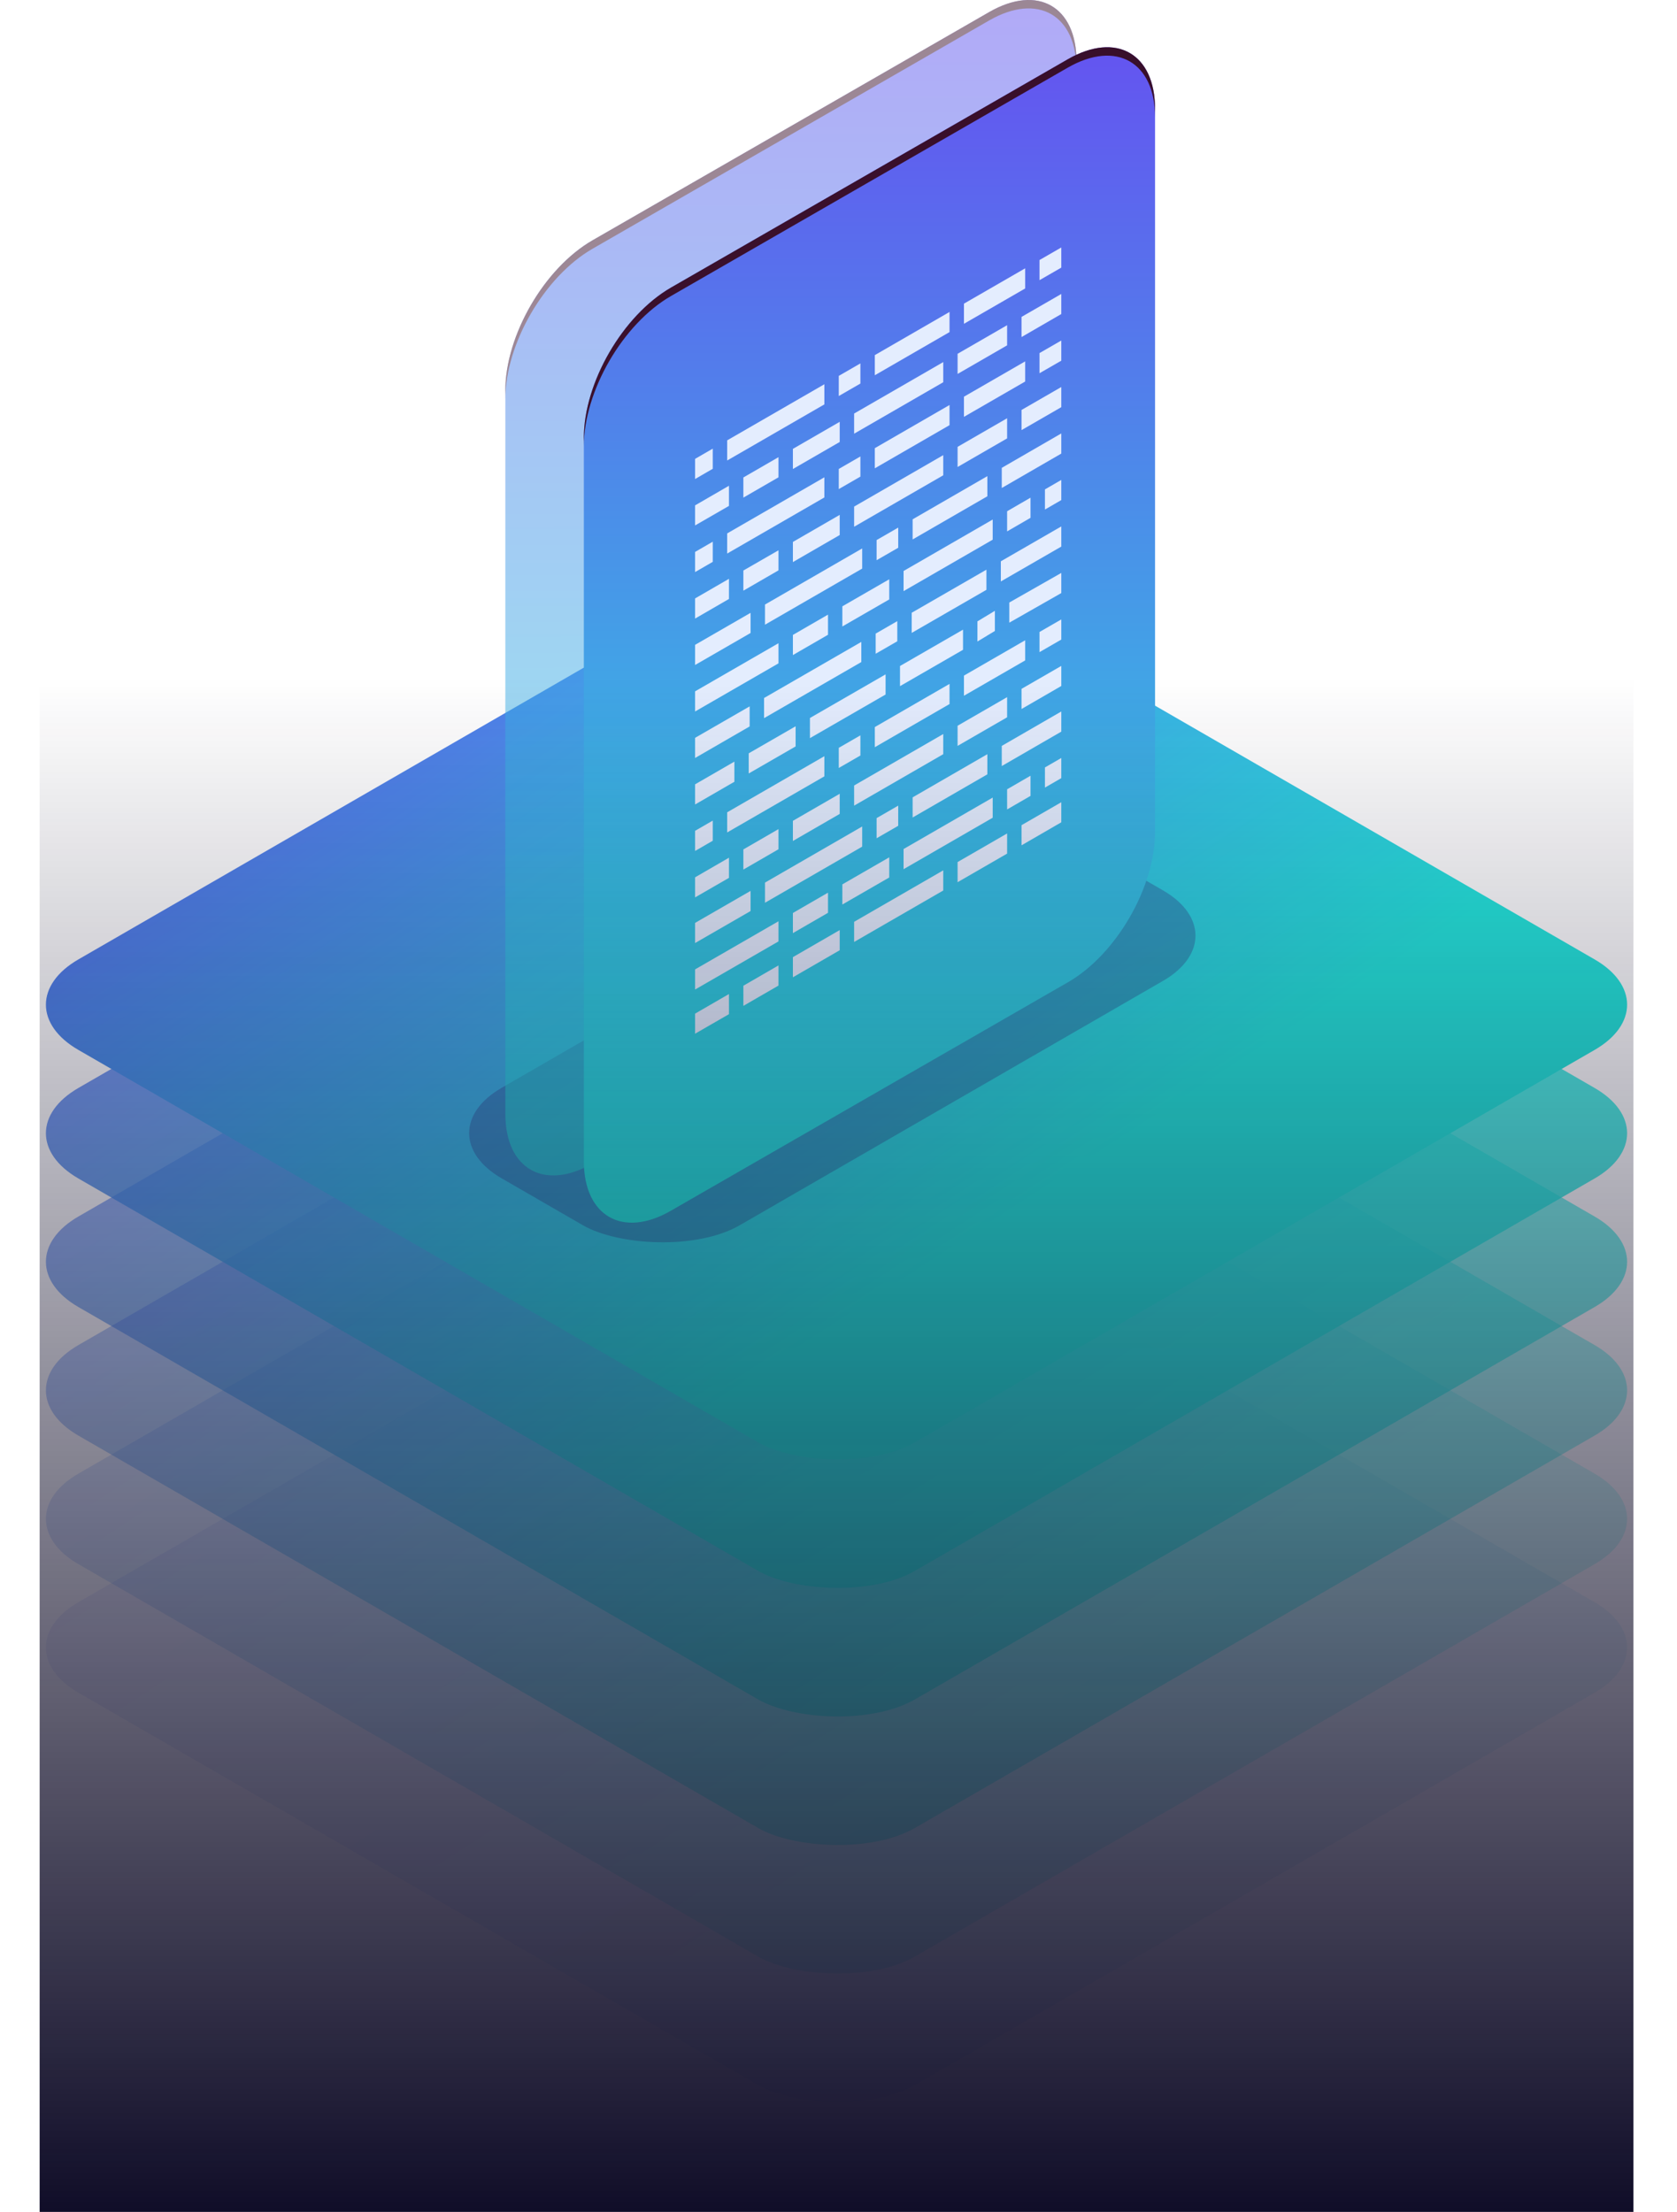 <svg width="423" height="558" viewBox="0 0 423 558" fill="none" xmlns="http://www.w3.org/2000/svg">
<rect width="243.645" height="243.645" rx="22.824" transform="matrix(0.866 -0.5 0.866 0.5 0 415.601)" fill="url(#paint0_linear_18_757)" fill-opacity="0.1"/>
<rect width="243.645" height="243.645" rx="22.824" transform="matrix(0.866 -0.5 0.866 0.5 0 383.17)" fill="url(#paint1_linear_18_757)" fill-opacity="0.2"/>
<rect width="243.645" height="243.645" rx="22.824" transform="matrix(0.866 -0.5 0.866 0.5 0 318.308)" fill="url(#paint2_linear_18_757)" fill-opacity="0.6"/>
<rect width="243.645" height="243.645" rx="22.824" transform="matrix(0.866 -0.5 0.866 0.5 0 350.739)" fill="url(#paint3_linear_18_757)" fill-opacity="0.4"/>
<rect width="243.645" height="243.645" rx="22.824" transform="matrix(0.866 -0.5 0.866 0.5 0 285.878)" fill="url(#paint4_linear_18_757)" fill-opacity="0.8"/>
<g style="mix-blend-mode:darken">
<rect width="243.645" height="243.645" rx="22.824" transform="matrix(0.866 -0.5 0.866 0.5 0 253.447)" fill="url(#paint5_linear_18_757)"/>
</g>
<g style="mix-blend-mode:darken" filter="url(#filter0_f_18_757)">
<rect width="168.957" height="69.341" rx="22.824" transform="matrix(0.866 -0.5 0.866 0.5 106.756 285.842)" fill="#322A78" fill-opacity="0.3"/>
</g>
<g opacity="0.5">
<path d="M249.547 3.025C261.765 -3.993 271.539 1.617 271.539 15.556V197.968C271.539 211.907 261.765 228.875 249.547 235.894L149.436 293.505C137.296 300.523 127.463 294.912 127.463 280.974V98.561C127.463 84.623 137.237 67.654 149.436 60.636L249.547 3.025Z" fill="url(#paint6_linear_18_757)"/>
<path style="mix-blend-mode:color-dodge" d="M149.436 60.636L249.547 3.025C261.765 -3.993 271.539 1.617 271.539 15.556V17.686C271.539 3.748 261.765 -1.863 249.547 5.136L149.436 62.767C137.296 69.765 127.463 86.753 127.463 100.692V98.561C127.463 84.584 137.296 67.654 149.436 60.636Z" fill="url(#paint7_radial_18_757)"/>
</g>
<path d="M269.351 14.941C281.569 7.923 291.344 13.534 291.344 27.472V209.885C291.344 223.824 281.569 240.792 269.351 247.81L169.24 305.421C157.1 312.44 147.267 306.829 147.267 292.891V110.478C147.267 96.539 157.042 79.571 169.24 72.553L269.351 14.941Z" fill="url(#paint8_linear_18_757)"/>
<path style="mix-blend-mode:color-dodge" d="M169.24 72.553L269.351 14.941C281.569 7.923 291.344 13.534 291.344 27.472V29.603C291.344 15.665 281.569 10.054 269.351 17.053L169.24 74.683C157.1 81.682 147.267 98.67 147.267 112.609V110.478C147.267 96.5 157.1 79.571 169.24 72.553Z" fill="url(#paint9_radial_18_757)"/>
<path d="M227.014 168.011L242.908 158.843V163.925L227.014 173.094V168.011Z" fill="#E4EDFE"/>
<path d="M227.913 144.044L250.395 131.063V136.146L227.913 149.127V144.044Z" fill="#E4EDFE"/>
<path d="M229.965 154.581L248.811 143.712V148.794L229.965 159.664V154.581Z" fill="#E4EDFE"/>
<path d="M223.378 175.205L204.298 186.211V181.128L223.378 170.122V175.205Z" fill="#E4EDFE"/>
<path d="M243.142 170.435L258.586 161.521V166.604L243.142 175.518V170.435Z" fill="#E4EDFE"/>
<path d="M212.469 152.959L224.297 146.136V151.219L212.469 158.042V152.959Z" fill="#E4EDFE"/>
<path d="M226.564 138.179L221.11 141.327V136.244L226.564 133.096V138.179Z" fill="#E4EDFE"/>
<path d="M220.661 183.416L239.506 172.527V177.61L220.661 188.499V183.416Z" fill="#E4EDFE"/>
<path d="M200.681 188.303L188.853 195.126V190.043L200.681 183.221V188.303Z" fill="#E4EDFE"/>
<path d="M183.42 134.562L207.934 120.409V125.492L183.42 139.645V134.562Z" fill="#E4EDFE"/>
<path d="M215.441 198.156L237.922 185.175V190.258L215.441 203.239V198.156Z" fill="#E4EDFE"/>
<path d="M192.96 152.509L217.474 138.355V143.438L192.96 157.591V152.509Z" fill="#E4EDFE"/>
<path d="M217.259 167.015L192.725 181.168V176.085L217.259 161.932V167.015Z" fill="#E4EDFE"/>
<path d="M211.57 188.655L217.024 185.508V190.591L211.57 193.738V188.655Z" fill="#E4EDFE"/>
<path d="M199.997 207.07L211.804 200.248V205.33L199.997 212.153V207.07Z" fill="#E4EDFE"/>
<path d="M187.504 143.926L196.36 138.824V143.887L187.504 149.009V143.926Z" fill="#E4EDFE"/>
<path d="M208.853 160.133L199.997 165.255V160.172L208.853 155.05V160.133Z" fill="#E4EDFE"/>
<path d="M263.571 123.459L267.696 121.074V126.157L263.571 128.542V123.459Z" fill="#E4EDFE"/>
<path d="M187.504 219.367V214.284L196.36 209.162V214.245L187.504 219.367Z" fill="#E4EDFE"/>
<path d="M226.33 161.775L220.875 164.922V159.84L226.33 156.692V161.775Z" fill="#E4EDFE"/>
<path d="M252.448 141.6L267.696 132.803V137.886L252.448 146.683V141.6Z" fill="#E4EDFE"/>
<path d="M258.586 96.246L243.142 105.161V100.078L258.586 91.164V96.246Z" fill="#E4EDFE"/>
<path d="M183.42 204.92L207.934 190.766V195.849L183.42 210.002V204.92Z" fill="#E4EDFE"/>
<path d="M259.934 125.55V130.633L254.031 134.054V128.971L259.934 125.55Z" fill="#E4EDFE"/>
<path d="M211.804 134.973L199.997 141.796V136.713L211.804 129.89V134.973Z" fill="#E4EDFE"/>
<path d="M217.024 120.233L211.57 123.381V118.298L217.024 115.151V120.233Z" fill="#E4EDFE"/>
<path d="M237.922 119.901L215.441 132.881V127.799L237.922 114.818V119.901Z" fill="#E4EDFE"/>
<path d="M246.544 156.751L250.942 154.092V159.175L246.544 161.833V156.751Z" fill="#E4EDFE"/>
<path d="M267.696 114.427L252.682 123.107V118.024L267.696 109.344V114.427Z" fill="#E4EDFE"/>
<path d="M254.578 152L267.696 144.533V149.615L254.578 157.083V152Z" fill="#E4EDFE"/>
<path d="M262.202 159.429L267.696 156.262V161.345L262.202 164.512V159.429Z" fill="#E4EDFE"/>
<path d="M185.237 197.218L175.326 202.946V197.863L185.237 192.135V197.218Z" fill="#E4EDFE"/>
<path d="M183.869 151.101L175.326 156.047V150.964L183.869 146.019V151.101Z" fill="#E4EDFE"/>
<path d="M189.323 159.683L175.326 167.757V162.674L189.323 154.6V159.683Z" fill="#E4EDFE"/>
<path d="M189.089 183.259L175.326 191.216V186.133L189.089 178.196V183.259Z" fill="#E4EDFE"/>
<path d="M196.361 167.347L175.326 179.487V174.404L196.361 162.264V167.347Z" fill="#E4EDFE"/>
<path d="M179.783 141.738L175.326 144.318V139.235L179.783 136.655V141.738Z" fill="#E4EDFE"/>
<path d="M254.031 110.595L241.539 117.809V112.726L254.031 105.512V110.595Z" fill="#E4EDFE"/>
<path d="M267.696 102.717L257.667 108.504V103.421L267.696 97.634V102.717Z" fill="#E4EDFE"/>
<path d="M249.046 125.199L230.2 136.088V131.005L249.046 120.116V125.199Z" fill="#E4EDFE"/>
<path d="M227.913 214.187L250.395 201.207V206.29L227.913 219.27V214.187Z" fill="#E4EDFE"/>
<path d="M212.469 223.102L224.297 216.279V221.362L212.469 228.185V223.102Z" fill="#E4EDFE"/>
<path d="M226.564 208.323L221.11 211.47V206.387L226.564 203.24V208.323Z" fill="#E4EDFE"/>
<path d="M192.96 222.652L217.474 208.499V213.581L192.96 227.735V222.652Z" fill="#E4EDFE"/>
<path d="M208.853 230.276L199.997 235.398V230.315L208.853 225.193V230.276Z" fill="#E4EDFE"/>
<path d="M263.571 193.603L267.696 191.218V196.301L263.571 198.686V193.603Z" fill="#E4EDFE"/>
<path d="M259.934 195.694V200.777L254.031 204.198V199.115L259.934 195.694Z" fill="#E4EDFE"/>
<path d="M267.696 184.571L252.682 193.251V188.168L267.696 179.488V184.571Z" fill="#E4EDFE"/>
<path d="M189.323 229.827L175.326 237.901V232.818L189.323 224.744V229.827Z" fill="#E4EDFE"/>
<path d="M196.361 237.491L175.326 249.63V244.548L196.361 232.408V237.491Z" fill="#E4EDFE"/>
<path d="M249.046 195.343L230.2 206.232V201.149L249.046 190.26V195.343Z" fill="#E4EDFE"/>
<path d="M267.696 90.988L262.202 94.155V89.072L267.696 85.905V90.988Z" fill="#E4EDFE"/>
<path d="M239.506 107.252L220.661 118.141V113.058L239.506 102.169V107.252Z" fill="#E4EDFE"/>
<path d="M183.869 221.459L175.326 226.385V221.322L183.869 216.376V221.459Z" fill="#E4EDFE"/>
<path d="M179.783 212.095L175.326 214.675V209.592L179.783 207.012V212.095Z" fill="#E4EDFE"/>
<path d="M267.696 173.055L257.667 178.861V173.778L267.696 167.992V173.055Z" fill="#E4EDFE"/>
<path d="M241.539 183.084L254.031 175.87V180.953L241.539 188.166V183.084Z" fill="#E4EDFE"/>
<path d="M215.441 232.543L237.922 219.563V224.646L215.441 237.626V232.543Z" fill="#E4EDFE"/>
<path d="M199.997 241.458L211.804 234.635V239.718L199.997 246.541V241.458Z" fill="#E4EDFE"/>
<path d="M187.504 253.754V248.671L196.36 243.549V248.632L187.504 253.754Z" fill="#E4EDFE"/>
<path d="M183.869 255.846L175.326 260.772V255.709L183.869 250.763V255.846Z" fill="#E4EDFE"/>
<path d="M267.696 207.442L257.667 213.249V208.166L267.696 202.379V207.442Z" fill="#E4EDFE"/>
<path d="M241.539 217.471L254.031 210.257V215.34L241.539 222.554V217.471Z" fill="#E4EDFE"/>
<path d="M243.142 76.603L258.586 67.689V72.771L243.142 81.686V76.603Z" fill="#E4EDFE"/>
<path d="M220.661 89.584L239.506 78.695V83.778L220.661 94.666V89.584Z" fill="#E4EDFE"/>
<path d="M215.441 104.324L237.922 91.344V96.426L215.441 109.407V104.324Z" fill="#E4EDFE"/>
<path d="M211.57 94.823L217.024 91.676V96.758L211.57 99.906V94.823Z" fill="#E4EDFE"/>
<path d="M199.997 113.238L211.804 106.416V111.499L199.997 118.321V113.238Z" fill="#E4EDFE"/>
<path d="M187.504 125.534V120.452L196.36 115.33V120.413L187.504 125.534Z" fill="#E4EDFE"/>
<path d="M183.42 111.088L207.934 96.935V102.017L183.42 116.171V111.088Z" fill="#E4EDFE"/>
<path d="M262.202 65.597L267.696 62.43V67.513L262.202 70.68V65.597Z" fill="#E4EDFE"/>
<path d="M183.869 127.626L175.326 132.552V127.489L183.869 122.543V127.626Z" fill="#E4EDFE"/>
<path d="M179.783 118.263L175.326 120.843V115.76L179.783 113.18V118.263Z" fill="#E4EDFE"/>
<path d="M267.696 79.223L257.667 85.029V79.946L267.696 74.16V79.223Z" fill="#E4EDFE"/>
<path d="M241.539 89.251L254.031 82.037V87.12L241.539 94.334V89.251Z" fill="#E4EDFE"/>
<rect x="10" y="171" width="402" height="387" fill="url(#paint10_linear_18_757)"/>
<defs>
<filter id="filter0_f_18_757" x="102.727" y="192.441" width="214.43" height="136.995" filterUnits="userSpaceOnUse" color-interpolation-filters="sRGB">
<feFlood flood-opacity="0" result="BackgroundImageFix"/>
<feBlend mode="normal" in="SourceGraphic" in2="BackgroundImageFix" result="shape"/>
<feGaussianBlur stdDeviation="7.804" result="effect1_foregroundBlur_18_757"/>
</filter>
<linearGradient id="paint0_linear_18_757" x1="193.84" y1="193.84" x2="176.99" y2="-94.57" gradientUnits="userSpaceOnUse">
<stop stop-color="#3DB9EA"/>
<stop offset="1" stop-color="#6454F0"/>
</linearGradient>
<linearGradient id="paint1_linear_18_757" x1="193.84" y1="193.84" x2="176.99" y2="-94.57" gradientUnits="userSpaceOnUse">
<stop stop-color="#24E8DE"/>
<stop offset="1" stop-color="#6454F0"/>
</linearGradient>
<linearGradient id="paint2_linear_18_757" x1="193.84" y1="193.84" x2="176.99" y2="-94.57" gradientUnits="userSpaceOnUse">
<stop stop-color="#24E8DE"/>
<stop offset="1" stop-color="#6454F0"/>
</linearGradient>
<linearGradient id="paint3_linear_18_757" x1="193.84" y1="193.84" x2="176.99" y2="-94.57" gradientUnits="userSpaceOnUse">
<stop stop-color="#24E8DE"/>
<stop offset="1" stop-color="#6454F0"/>
</linearGradient>
<linearGradient id="paint4_linear_18_757" x1="193.84" y1="193.84" x2="176.99" y2="-94.57" gradientUnits="userSpaceOnUse">
<stop stop-color="#24E8DE"/>
<stop offset="1" stop-color="#6454F0"/>
</linearGradient>
<linearGradient id="paint5_linear_18_757" x1="193.84" y1="193.84" x2="176.99" y2="-94.57" gradientUnits="userSpaceOnUse">
<stop stop-color="#24E8DE"/>
<stop offset="1" stop-color="#6454F0"/>
</linearGradient>
<linearGradient id="paint6_linear_18_757" x1="260.648" y1="296.546" x2="259.868" y2="-5.39842e-06" gradientUnits="userSpaceOnUse">
<stop offset="0.03" stop-color="#24E8DE"/>
<stop offset="1" stop-color="#6454F0"/>
</linearGradient>
<radialGradient id="paint7_radial_18_757" cx="0" cy="0" r="1" gradientUnits="userSpaceOnUse" gradientTransform="translate(-5037.69 2666.32) rotate(180) scale(9993.17 6983.99)">
<stop stop-color="#711F56"/>
<stop offset="0.16" stop-color="#6C1E52"/>
<stop offset="0.36" stop-color="#5C1946"/>
<stop offset="0.58" stop-color="#431233"/>
<stop offset="0.82" stop-color="#200918"/>
<stop offset="1"/>
</radialGradient>
<linearGradient id="paint8_linear_18_757" x1="219.549" y1="308.512" x2="219.549" y2="11.966" gradientUnits="userSpaceOnUse">
<stop stop-color="#24E8DE"/>
<stop offset="1" stop-color="#6454F0"/>
</linearGradient>
<radialGradient id="paint9_radial_18_757" cx="0" cy="0" r="1" gradientUnits="userSpaceOnUse" gradientTransform="translate(-5017.89 2678.24) rotate(180) scale(9993.17 6983.99)">
<stop stop-color="#711F56"/>
<stop offset="0.16" stop-color="#6C1E52"/>
<stop offset="0.36" stop-color="#5C1946"/>
<stop offset="0.58" stop-color="#431233"/>
<stop offset="0.82" stop-color="#200918"/>
<stop offset="1"/>
</radialGradient>
<linearGradient id="paint10_linear_18_757" x1="211" y1="171" x2="211" y2="558" gradientUnits="userSpaceOnUse">
<stop stop-color="#100D28" stop-opacity="0"/>
<stop offset="1" stop-color="#100D28"/>
</linearGradient>
</defs>
</svg>
